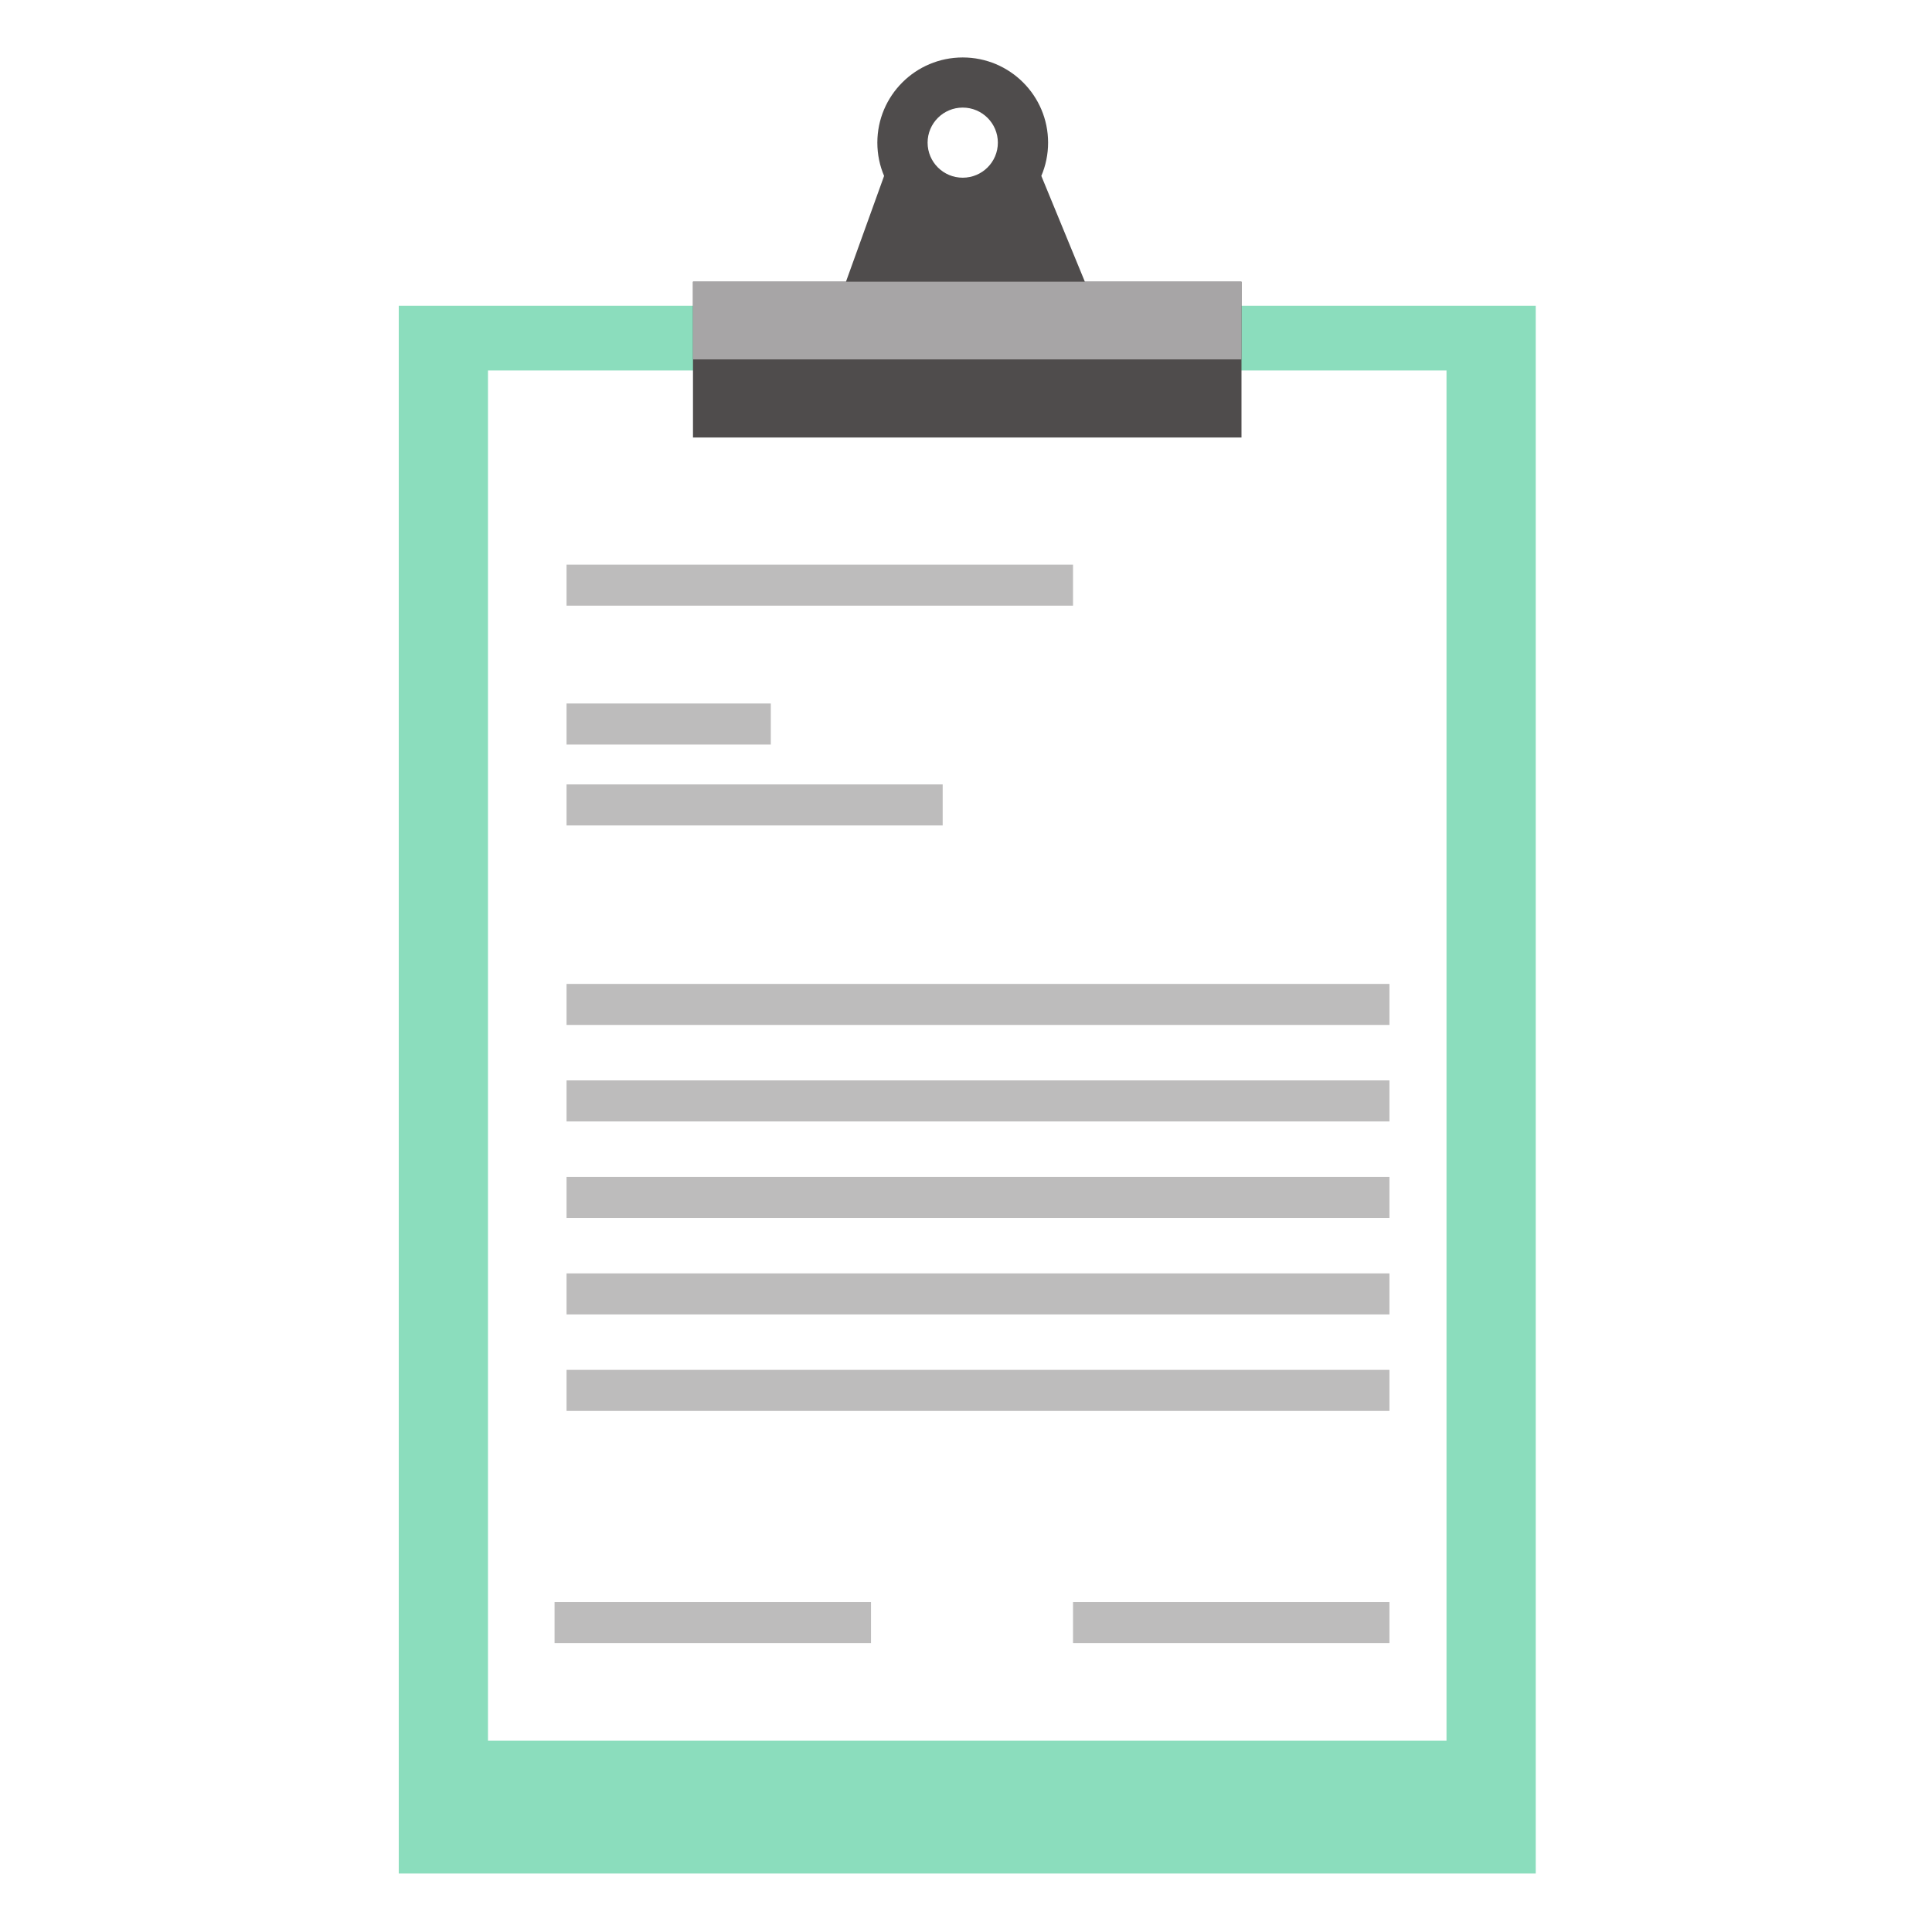 <?xml version="1.0" encoding="UTF-8"?>
<svg xmlns="http://www.w3.org/2000/svg" xmlns:xlink="http://www.w3.org/1999/xlink" width="375pt" height="375pt" viewBox="0 0 375 375" version="1.2">
<defs>
<clipPath id="clip1">
  <path d="M 77.062 59 L 298.312 59 L 298.312 363.652 L 77.062 363.652 Z M 77.062 59 "/>
</clipPath>
<clipPath id="clip2">
  <path d="M 134 11.152 L 241 11.152 L 241 85 L 134 85 Z M 134 11.152 "/>
</clipPath>
</defs>
<g id="surface1">
<rect x="0" y="0" width="375" height="375" style="fill:rgb(100%,100%,100%);fill-opacity:1;stroke:none;"/>
<rect x="0" y="0" width="375" height="375" style="fill:rgb(100%,100%,100%);fill-opacity:1;stroke:none;"/>
<rect x="0" y="0" width="375" height="375" style="fill:rgb(100%,100%,100%);fill-opacity:1;stroke:none;"/>
<g clip-path="url(#clip1)" clip-rule="nonzero">
<path style=" stroke:none;fill-rule:nonzero;fill:rgb(54.509%,86.67%,74.12%);fill-opacity:1;" d="M 298.086 363.652 L 77.398 363.652 L 77.398 59.363 L 298.086 59.363 L 298.086 363.652 "/>
</g>
<path style=" stroke:none;fill-rule:nonzero;fill:rgb(100%,100%,100%);fill-opacity:1;" d="M 280.766 337.875 L 94.719 337.875 L 94.719 71.91 L 280.766 71.91 L 280.766 337.875 "/>
<path style=" stroke:none;fill-rule:nonzero;fill:rgb(74.12%,73.729%,73.729%);fill-opacity:1;" d="M 208.273 117.562 L 109.965 117.562 L 109.965 109.594 L 208.273 109.594 L 208.273 117.562 "/>
<path style=" stroke:none;fill-rule:nonzero;fill:rgb(74.12%,73.729%,73.729%);fill-opacity:1;" d="M 149.613 144.516 L 109.965 144.516 L 109.965 136.547 L 149.613 136.547 L 149.613 144.516 "/>
<path style=" stroke:none;fill-rule:nonzero;fill:rgb(74.12%,73.729%,73.729%);fill-opacity:1;" d="M 182.973 160.219 L 109.965 160.219 L 109.965 152.25 L 182.973 152.25 L 182.973 160.219 "/>
<path style=" stroke:none;fill-rule:nonzero;fill:rgb(74.12%,73.729%,73.729%);fill-opacity:1;" d="M 269.688 198.941 L 109.965 198.941 L 109.965 190.98 L 269.688 190.98 L 269.688 198.941 "/>
<path style=" stroke:none;fill-rule:nonzero;fill:rgb(74.12%,73.729%,73.729%);fill-opacity:1;" d="M 269.688 217.672 L 109.965 217.672 L 109.965 209.703 L 269.688 209.703 L 269.688 217.672 "/>
<path style=" stroke:none;fill-rule:nonzero;fill:rgb(74.12%,73.729%,73.729%);fill-opacity:1;" d="M 269.688 236.402 L 109.965 236.402 L 109.965 228.438 L 269.688 228.438 L 269.688 236.402 "/>
<path style=" stroke:none;fill-rule:nonzero;fill:rgb(74.12%,73.729%,73.729%);fill-opacity:1;" d="M 269.688 255.129 L 109.965 255.129 L 109.965 247.164 L 269.688 247.164 L 269.688 255.129 "/>
<path style=" stroke:none;fill-rule:nonzero;fill:rgb(74.12%,73.729%,73.729%);fill-opacity:1;" d="M 269.688 273.859 L 109.965 273.859 L 109.965 265.891 L 269.688 265.891 L 269.688 273.859 "/>
<path style=" stroke:none;fill-rule:nonzero;fill:rgb(74.12%,73.729%,73.729%);fill-opacity:1;" d="M 269.688 318.922 L 208.273 318.922 L 208.273 310.953 L 269.688 310.953 L 269.688 318.922 "/>
<path style=" stroke:none;fill-rule:nonzero;fill:rgb(74.12%,73.729%,73.729%);fill-opacity:1;" d="M 169.062 318.922 L 107.641 318.922 L 107.641 310.953 L 169.062 310.953 L 169.062 318.922 "/>
<g clip-path="url(#clip2)" clip-rule="nonzero">
<path style=" stroke:none;fill-rule:nonzero;fill:rgb(30.98%,29.799%,29.799%);fill-opacity:1;" d="M 186.863 34.492 C 183.094 34.492 180.047 31.449 180.047 27.688 C 180.047 23.938 183.094 20.883 186.863 20.883 C 190.629 20.883 193.684 23.938 193.684 27.688 C 193.684 31.449 190.629 34.492 186.863 34.492 Z M 210.574 54.684 L 202.121 34.145 C 202.965 32.164 203.434 29.98 203.434 27.688 C 203.434 18.559 196.016 11.152 186.863 11.152 C 177.715 11.152 170.293 18.559 170.293 27.688 C 170.293 29.984 170.758 32.164 171.602 34.148 L 164.199 54.684 L 134.508 54.684 L 134.508 84.918 L 240.973 84.918 L 240.973 54.684 L 210.574 54.684 "/>
</g>
<path style=" stroke:none;fill-rule:nonzero;fill:rgb(65.489%,64.709%,65.099%);fill-opacity:1;" d="M 240.973 69.758 L 134.508 69.758 L 134.508 54.684 L 240.973 54.684 L 240.973 69.758 "/>
</g>
</svg>
